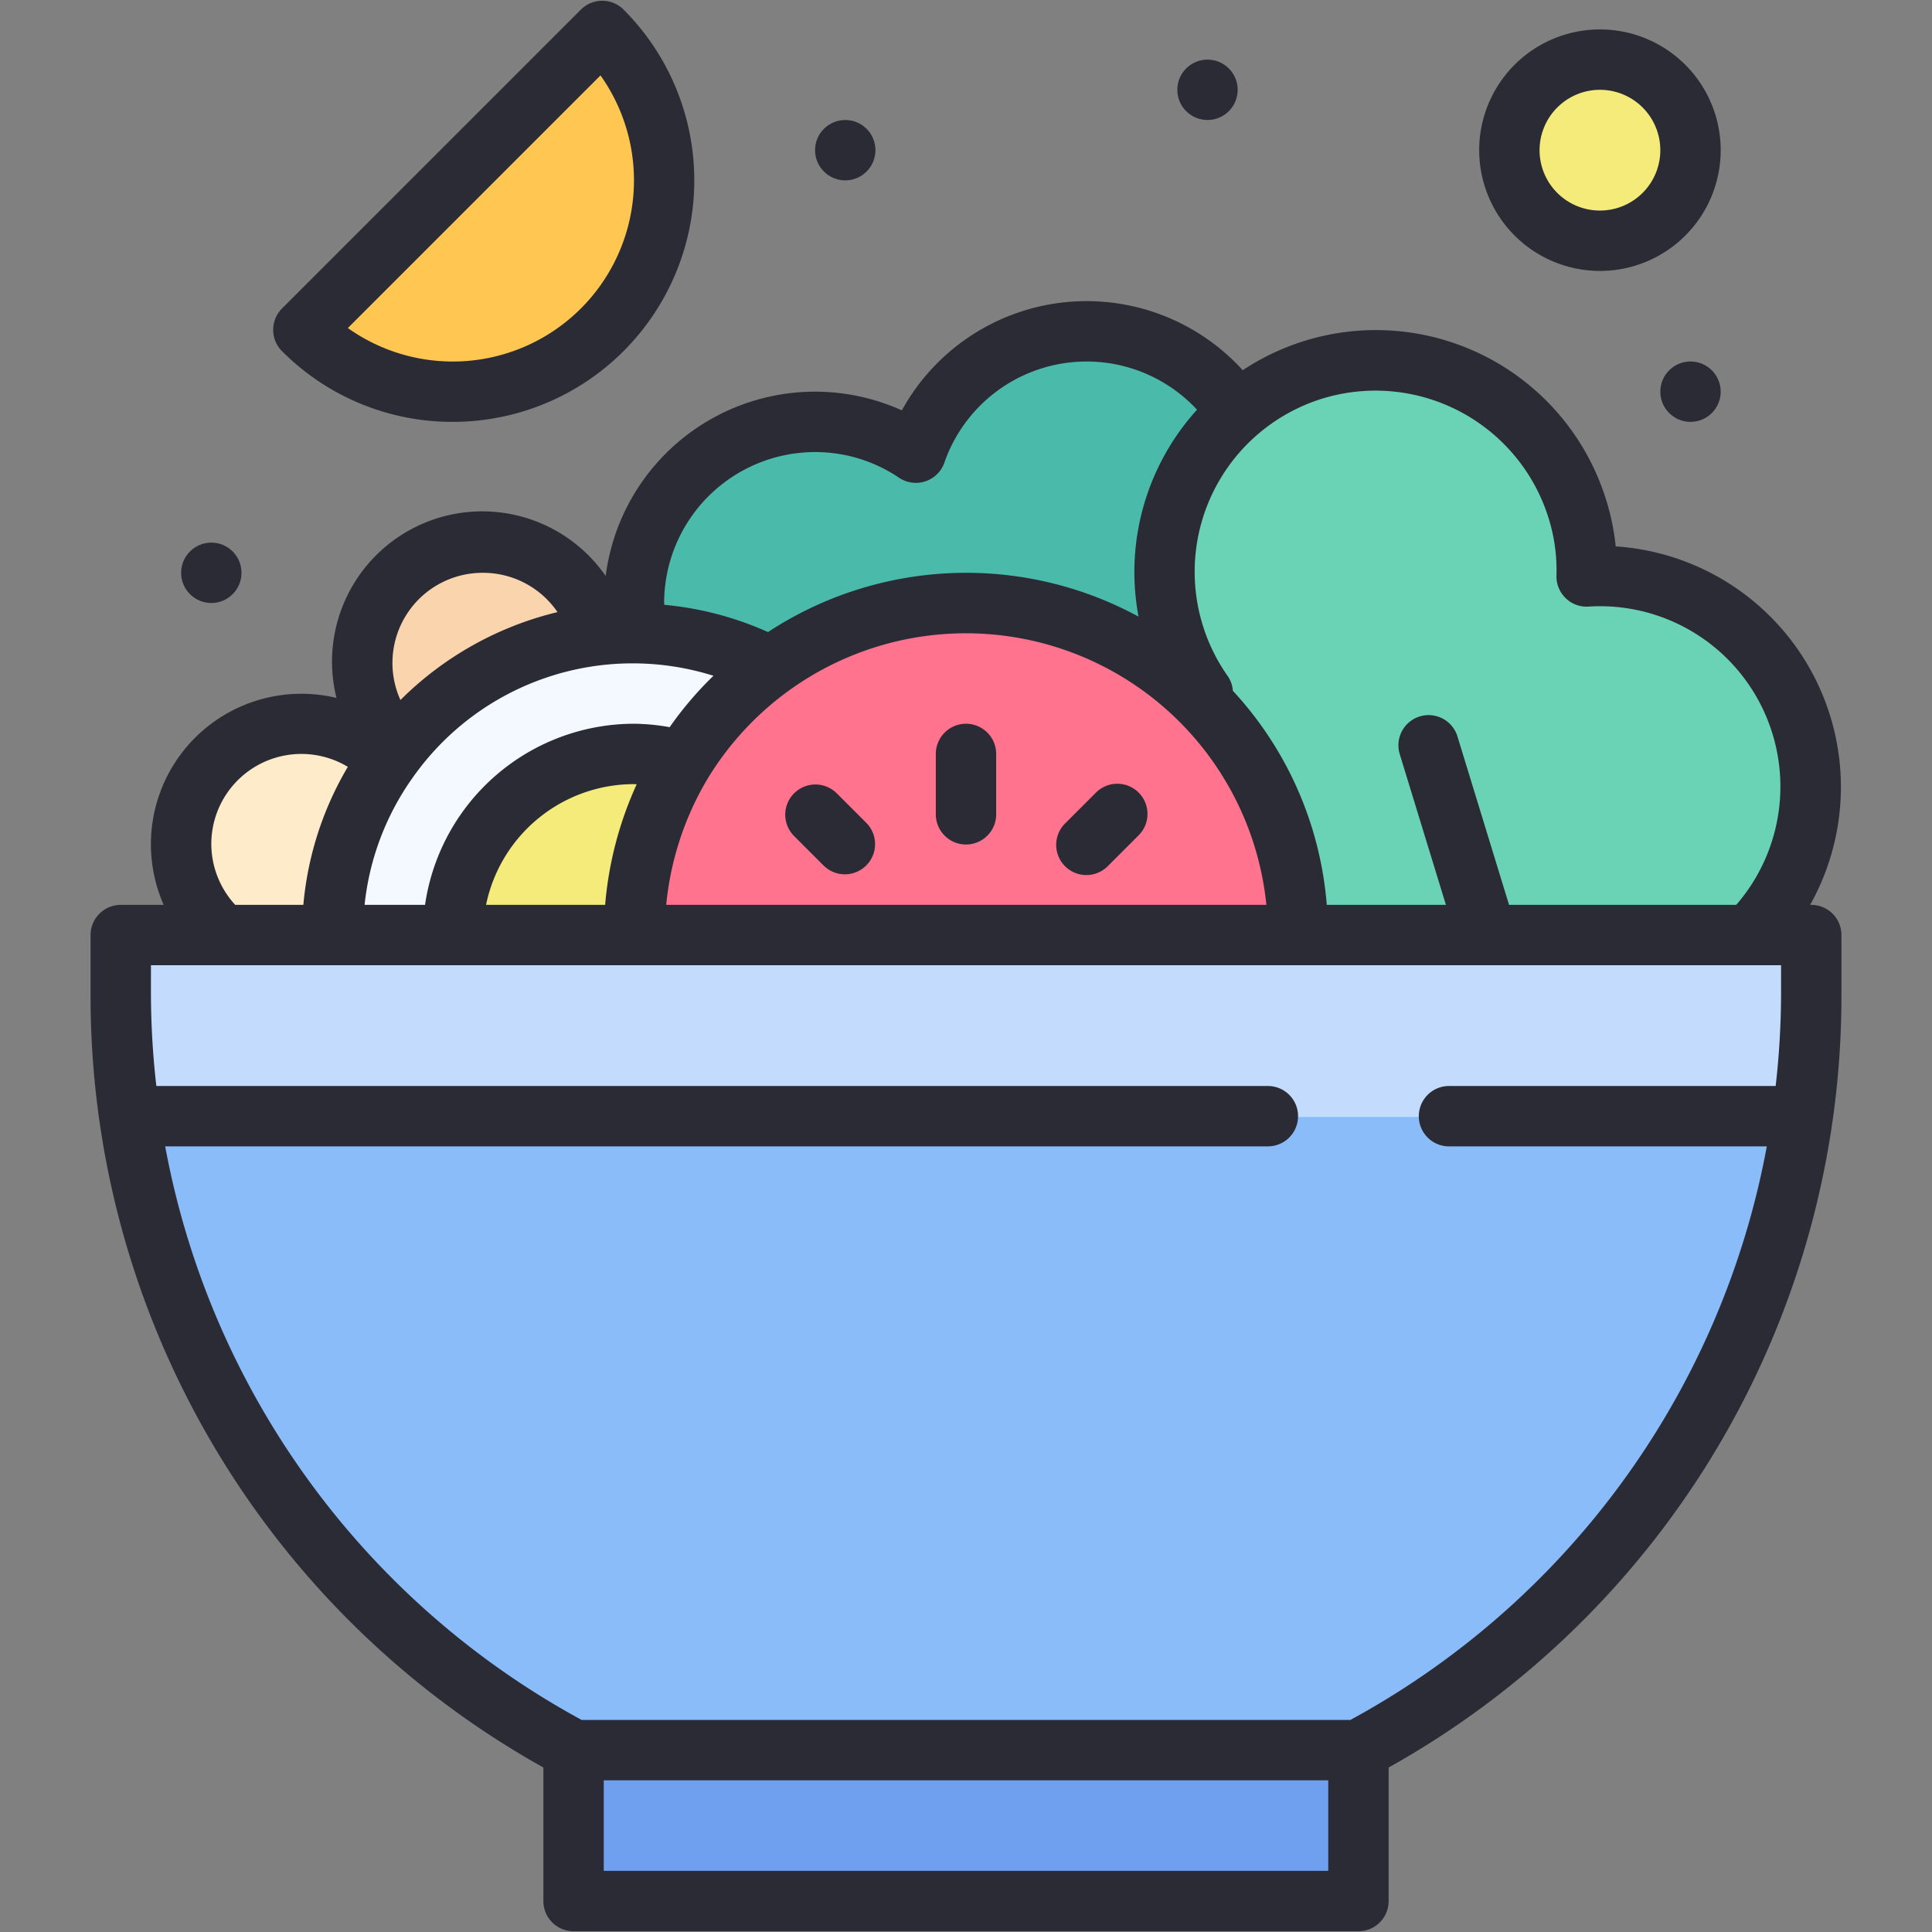 <svg xmlns="http://www.w3.org/2000/svg" viewBox="0 0 64 64" id="salad">
  <rect x="0" y="0" width="64" height="64" fill="#808080" stroke="none"/>
  <circle cx="10" cy="28" r="4" fill="#feebca"></circle>
  <circle cx="16" cy="22" r="4" fill="#f9d4ac"></circle>
  <path fill="#4abaaa" d="M27,26a6,6,0,1,1,2.466-11.472l.84.38.446-.808a5.994,5.994,0,1,1,2.782,8.371l-.84-.38-.446.808A6,6,0,0,1,27,26Z"></path>
  <path fill="#6ad3b5" d="M49.933,40.311a6.945,6.945,0,0,1-6.186-3.765l-.258-.498-.56-.04a7.044,7.044,0,0,1-6.205-4.933,6.929,6.929,0,0,1,2.397-7.566l.668-.518-.398-.746a6.814,6.814,0,0,1-.515-1.239,7,7,0,1,1,13.388-4.093A6.856,6.856,0,0,1,52.529,18.23l.085.842.845.056a6.932,6.932,0,0,1,6.218,4.933,7.046,7.046,0,0,1-2.388,7.56l-.441.346.064.557A6.99,6.99,0,0,1,52,40a7.087,7.087,0,0,1-2.066.31Z"></path>
  <circle cx="21" cy="31" r="10" fill="#f3f9ff"></circle>
  <circle cx="21" cy="31" r="6" fill="#f4eb7a"></circle>
  <circle cx="32" cy="31" r="11" fill="#ff738e"></circle>
  <path fill="#8abcf9" d="M19,63V57.414l-.512-.286A27.5,27.5,0,0,1,4,33V31H60v2A27.5,27.5,0,0,1,45.512,57.127L45,57.414V63Z"></path>
  <path fill="#ffc751" d="M15,13a6.959,6.959,0,0,1-4.95-2.05l9.9-9.9A7.001,7.001,0,0,1,15,13Z"></path>
  <circle cx="53" cy="5" r="3" fill="#f4eb7a"></circle>
  <rect width="26" height="5" x="19" y="58" fill="#6fa0ef"></rect>
  <path fill="#c3dbfc" d="M4.301,37A27.413,27.413,0,0,1,4,33V31H60v2a27.413,27.413,0,0,1-.301,4Z"></path>
  <path fill="#2a2b35" d="M32 23.975a1.0 1 0 00-1 1v2a1 1 0 002 0v-2A1.0 1 0 0032 23.975zM27.707 26.268A1.0 1 0 0026.293 27.682l1 1A1.0 1 0 0028.707 27.268zM36.293 26.268l-1 1A1.0 1 0 1036.707 28.682l1-1A1.0 1 0 1036.293 26.268zM15 13.975A8.001 8.001 0 0020.657.318a1.0 1 0 00-1.414 0L9.343 10.218a1 1 0 000 1.415A7.952 7.952 0 0015 13.975zM19.892 2.498a6.002 6.002 0 01-8.369 8.369zM53 8.975a4 4 0 10-4-4A4.004 4.004 0 0053 8.975zm0-6a2 2 0 11-2 2A2.002 2.002 0 0153 2.975z"></path>
  <circle cx="28" cy="4.975" r="1" fill="#2a2b35"></circle>
  <circle cx="40" cy="2.975" r="1" fill="#2a2b35"></circle>
  <circle cx="7" cy="18.975" r="1" fill="#2a2b35"></circle>
  <circle cx="56" cy="12.975" r="1" fill="#2a2b35"></circle>
  <path fill="#2a2b35" d="M60,29.975h-.037a7.988,7.988,0,0,0-6.441-11.875,7.628,7.628,0,0,0-.307-1.508A7.983,7.983,0,0,0,41.167,12.264,6.986,6.986,0,0,0,29.875,13.594a6.991,6.991,0,0,0-9.811,5.486,4.976,4.976,0,0,0-8.917,4.04A4.984,4.984,0,0,0,5.422,29.975H4a1.0 1,0,0,0-1,1v2A29.268,29.268,0,0,0,18,58.551V62.975a1.0 1,0,0,0,1,1H45a1.0 1,0,0,0,1-1V58.551A29.268,29.268,0,0,0,61,32.975v-2A1.0 1,0,0,0,60,29.975ZM43.812,13.202a6.005,6.005,0,0,1,7.493,3.981,5.77,5.77,0,0,1,.255,1.884,1.002,1.002,0,0,0,.304.747.989.989,0,0,0,.756.28A5.976,5.976,0,0,1,57.515,29.975H49.989l-1.713-5.593a1.0 1,0,0,0-1.912.586l1.534,5.007H43.951a11.818,11.818,0,0,0-3.111-7.092.988.988,0,0,0-.16-.472,6.004,6.004,0,0,1,3.132-9.209ZM16.101,29.975a5.008,5.008,0,0,1,4.899-4c.031,0,.06.006.091.006a12.017,12.017,0,0,0-1.045,3.994Zm-4.024,0a8.859,8.859,0,0,1,1.598-4.22,8.906,8.906,0,0,1,9.959-3.369,11.756,11.756,0,0,0-1.451,1.703A6.879,6.879,0,0,0,21,23.975a7.005,7.005,0,0,0-6.92,6Zm11.405-4.247A10.006,10.006,0,0,1,41.951,29.975H22.069A10.03,10.03,0,0,1,23.481,25.729ZM27,14.975a4.963,4.963,0,0,1,2.781.85 1.0 1,0,0,0,1.502-.499A4.989,4.989,0,0,1,39.653,13.572,8.008,8.008,0,0,0,37.715,20.426a11.959,11.959,0,0,0-12.274.512,10.814,10.814,0,0,0-3.435-.903C22.005,20.015,22,19.996,22,19.975A5.006,5.006,0,0,1,27,14.975Zm-11,4a2.985,2.985,0,0,1,2.468,1.302,11.019,11.019,0,0,0-5.203,2.912A2.985,2.985,0,0,1,16,18.975Zm-9,9A2.983,2.983,0,0,1,11.522,25.403a10.842,10.842,0,0,0-1.473,4.572H7.792A2.982,2.982,0,0,1,7,27.975Zm37,34H20v-3H44Zm.733-5H19.267a27.263,27.263,0,0,1-13.795-19H42a1,1,0,0,0,0-2H5.179a27.461,27.461,0,0,1-.179-3v-1H49.247l.003 0.0.003-0H59v1a27.461,27.461,0,0,1-.179,3H48a1,1,0,0,0,0,2H58.528A27.263,27.263,0,0,1,44.733,56.975Z"></path>
</svg>

